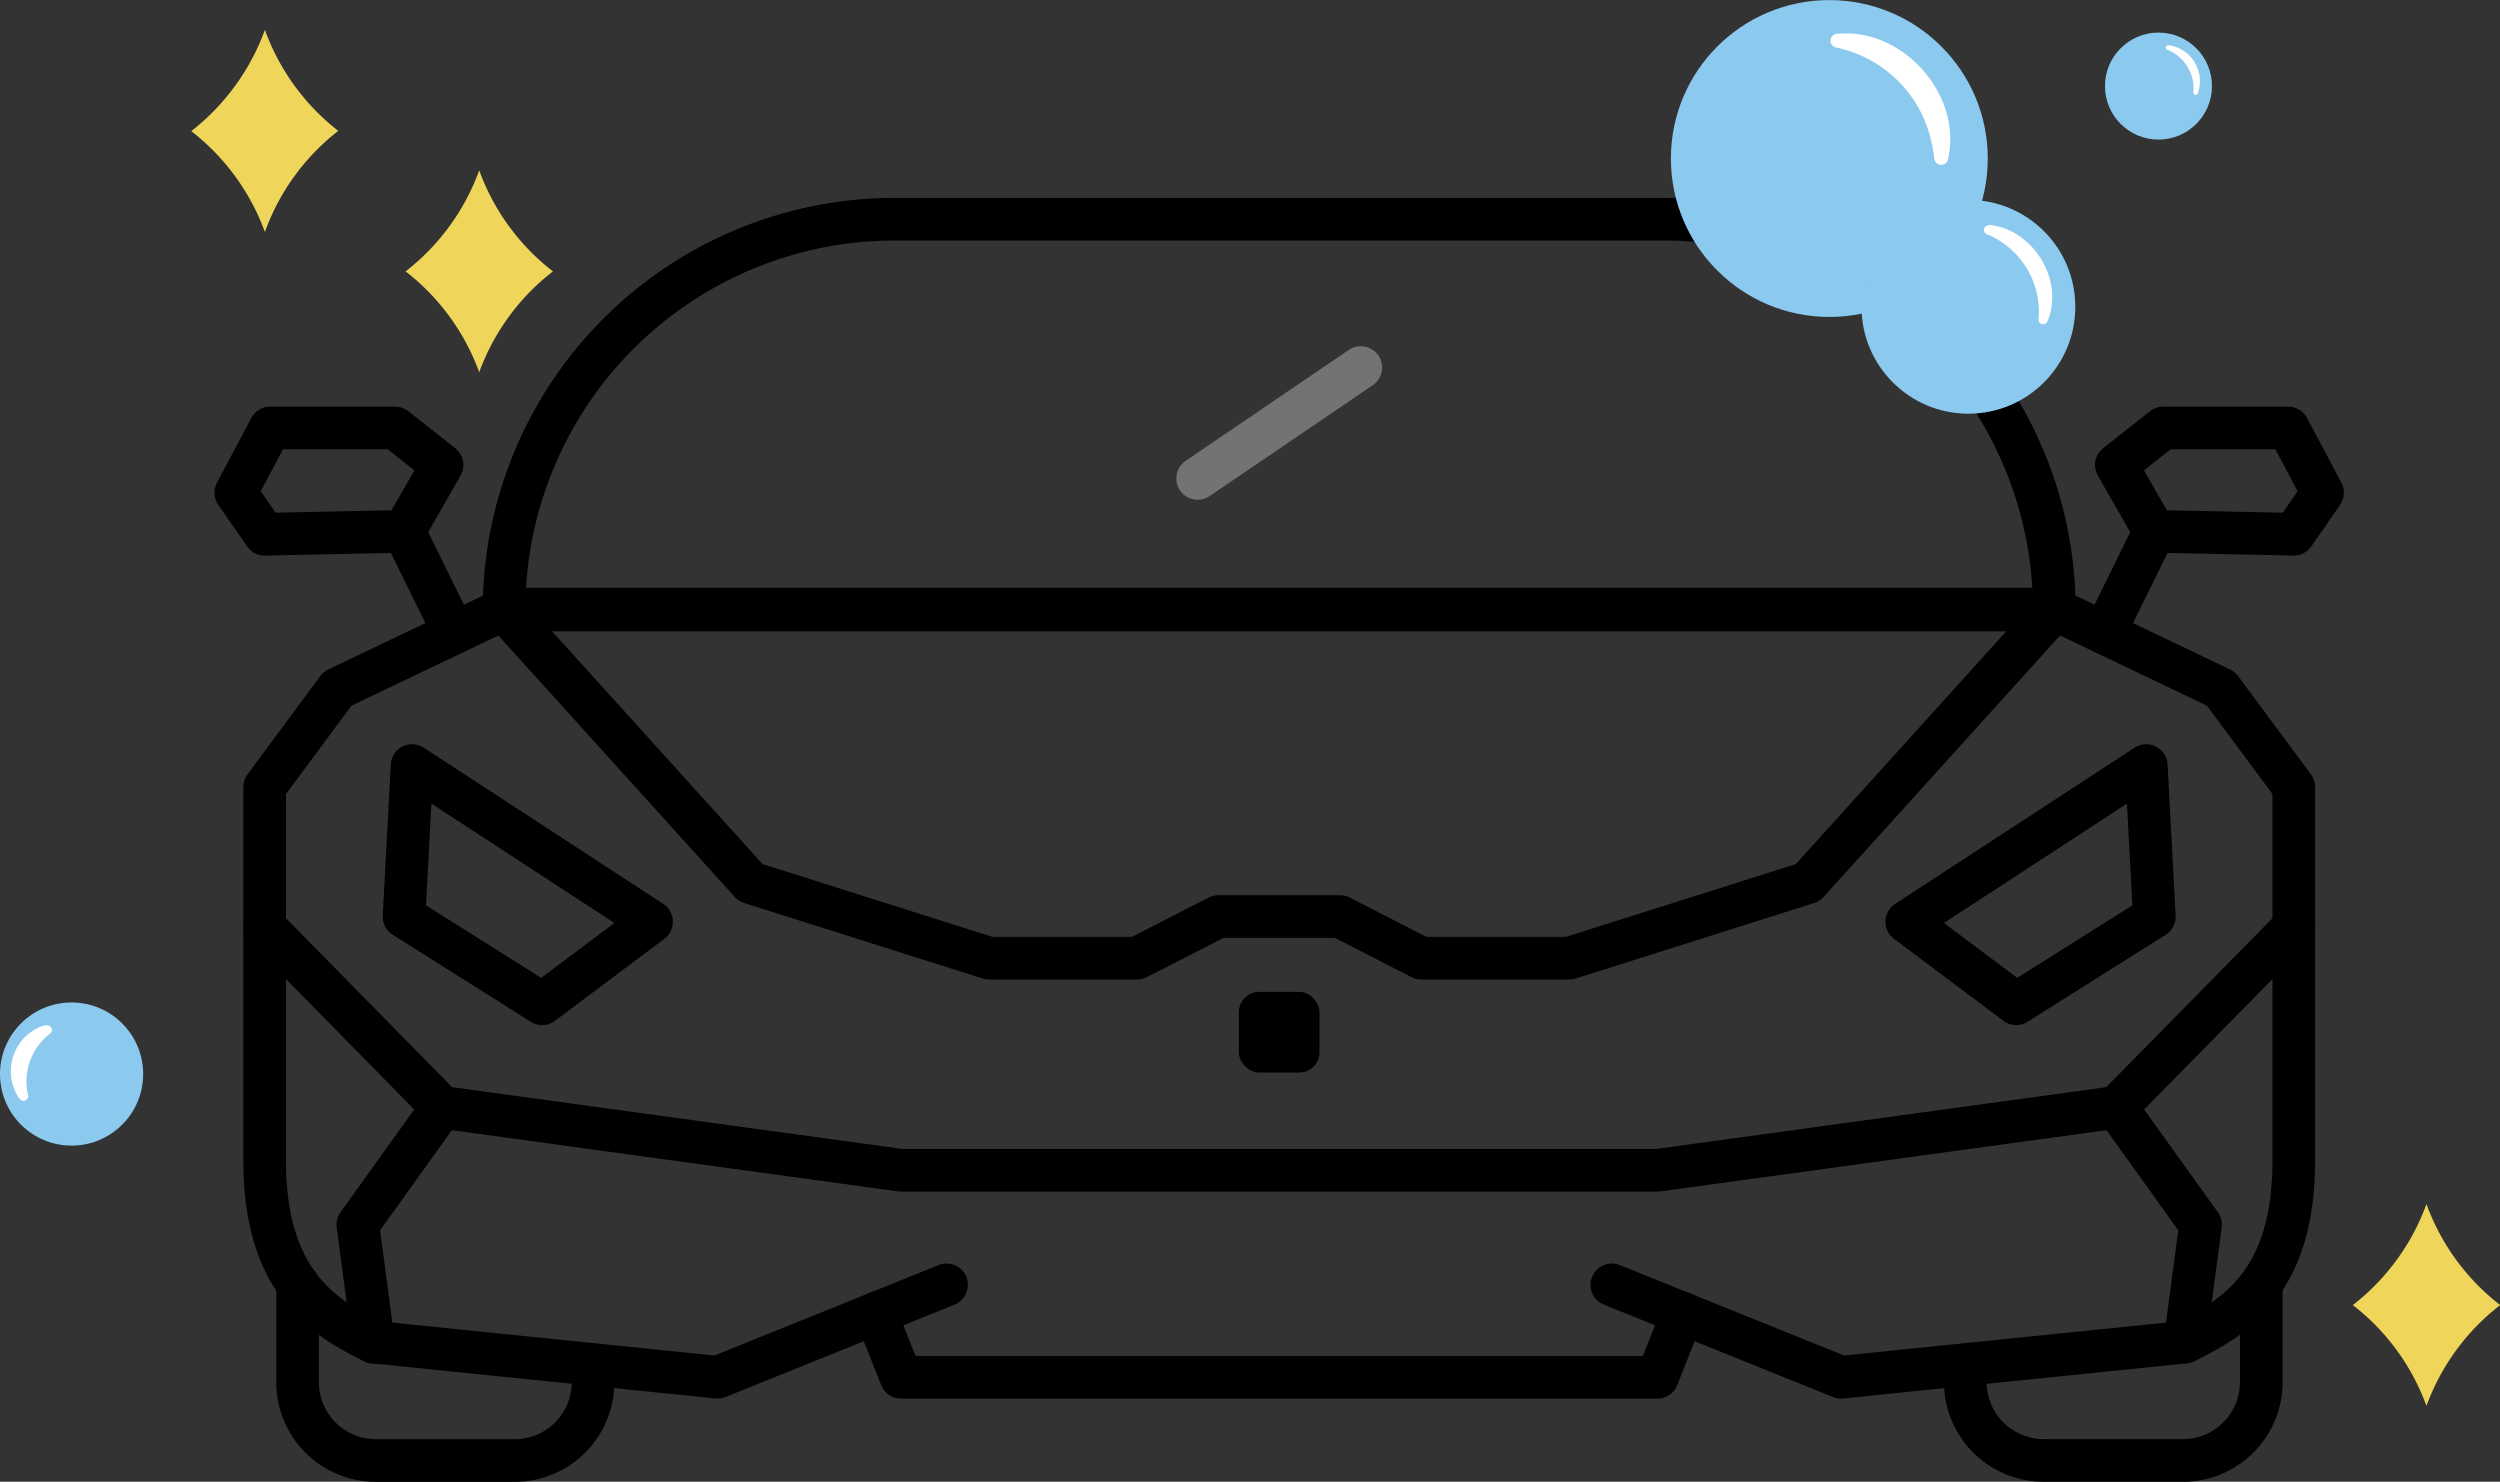 <svg 
  id="Capa_1" 
  data-name="Capa 1" 
  xmlns="http://www.w3.org/2000/svg" 
  viewBox="0 0 293.03 173.68">
  <rect x="0" y="0" width="293.03" height="173.68" fill="#333333" stroke="none"/>
  <defs>
    <style>
      .cls-1{fill:#efd65b}
      .cls-3{fill:none;stroke-linecap:round;stroke-linejoin:round;stroke-width:5px;stroke:#000}
      .cls-6{fill:#8bc9ef}.cls-7{fill:#fff}
    </style>
  </defs>
  <path 
    class="cls-1" 
    d="M165.76 433.62a26.34 26.34 0 0 0-8.64 11.82 26.33 26.33 0 0 0-8.63-11.82 26.39 26.39 0 0 0 8.63-11.84 26.33 26.33 0 0 0 8.64 11.84zM394 554.78a26.34 26.34 0 0 0-8.64 11.82 26.33 26.33 0 0 0-8.63-11.82 26.39 26.39 0 0 0 8.63-11.84 26.33 26.33 0 0 0 8.64 11.84zM140.6 417.15A26.25 26.25 0 0 0 132 429a26.47 26.47 0 0 0-8.63-11.82 26.54 26.54 0 0 0 8.63-11.87 26.32 26.32 0 0 0 8.6 11.84z" 
    transform="translate(-100.95 -401.81)" />
  <path 
    class="cls-3" 
    d="M104.89 25.69H195a45.81 45.81 0 0 1 45.79 45.81v0h0H59.08h0v0a45.81 45.81 0 0 1 45.81-45.81zM149.94 107.43h-7.13l-9.53 4.88h-17.34l-27.96-8.85-28.9-31.96H240.79l-28.9 31.96-27.95 8.85h-17.35l-9.53-4.88h-7.12" />
  <path 
    class="cls-3" 
    d="M149.94 137.17h-44.33l-53.8-7.38-20.79-21.14v-16.4l8.53-11.52 19.53-9.33H240.8l19.52 9.33 8.54 11.52v16.4l-20.8 21.14-53.79 7.38h-44.33" />
  <path 
    class="cls-3" 
    d="M369.81 510.46v27.38c0 14-6.57 18.26-12.76 21.28l-40.32 4.12-18.55-7.48-8.3-3.35" 
    transform="translate(-100.95 -401.81)" />
  <path 
    class="cls-3" 
    d="m102.64 153.95 2.97 7.48h88.66l2.96-7.48" />
  <path
    class="cls-3" 
    d="m211.9 552.41-8.3 3.35-18.55 7.48-40.32-4.12c-6.19-3-12.76-7.32-12.76-21.28v-27.38" 
    transform="translate(-100.95 -401.81)" />
  <path 
    class="cls-3" 
    d="m256.1 157.31 1.83-13.76-9.87-13.76M43.77 157.31l-1.83-13.76 9.87-13.76M223.5 108.04l28.07-18.31.94 17.72-16.19 10.2-12.82-9.61z" />
  <path 
    class="cls-3" 
    d="M366 552.31v11.49a9.18 9.18 0 0 1-9.18 9.19H340.5a9.18 9.18 0 0 1-9.19-9.19v-2" 
    transform="translate(-100.95 -401.81)" />
  <path 
    class="cls-3" 
    d="m252.51 62.28-4.45-7.78 5.5-4.34h14.64l4.03 7.59-3.37 4.87-16.35-.34zM246.66 74.2l5.86-11.92M76.37 108.04 48.3 89.73l-.94 17.72 16.19 10.2 12.82-9.61z" />
  <path 
    class="cls-3" 
    d="M135.83 552.31v11.49A9.18 9.18 0 0 0 145 573h16.27a9.18 9.18 0 0 0 9.19-9.19v-2" 
    transform="translate(-100.95 -401.81)" />
  <path 
    class="cls-3" 
    d="m47.36 62.28 4.45-7.78-5.5-4.34H31.67l-4.03 7.59 3.38 4.87 16.34-.34zM53.22 74.2l-5.86-11.92" />
  <rect 
    x="145.71" 
    y="116.76" 
    width="8.45" 
    height="8.45" 
    rx="1.87" 
    style="stroke-miterlimit:10;stroke:#000" />
  <path 
    style="stroke:#737373;fill:none;stroke-linecap:round;stroke-linejoin:round;stroke-width:5px" 
    d="m140.38 56.08 19.12-13" />
  <circle 
    class="cls-6" 
    cx="214.42" 
    cy="18.58" 
    r="18.57" />
  <path 
    class="cls-7" 
    d="M316.27 405.78c7.7-.78 14.78 7.17 13 14.73a.81.81 0 0 1-1.59-.08 17.19 17.19 0 0 0-1.17-4.59 14.46 14.46 0 0 0-10.36-8.46.81.81 0 0 1 .1-1.6z" 
    transform="translate(-100.95 -401.81)" />
  <circle 
    class="cls-6" 
    cx="230.72" 
    cy="35.96" 
    r="12.53" />
  <path 
    class="cls-7" 
    d="M334 428.17c5.16.36 9 6.49 6.93 11.31a.56.56 0 0 1-.71.29.54.54 0 0 1-.33-.54 9.81 9.81 0 0 0-6.14-10 .54.54 0 0 1 .25-1z" 
    transform="translate(-100.95 -401.81)" />
  <circle 
    class="cls-6" 
    cx="253" 
    cy="10.09" 
    r="6.27" />
  <path 
    class="cls-7" 
    d="M355.1 407.1a4.26 4.26 0 0 1 3.46 5.66.27.27 0 0 1-.52-.12 4.88 4.88 0 0 0-3.06-5 .27.27 0 0 1 .12-.52z" 
    transform="translate(-100.95 -401.81)" />
  <circle 
    class="cls-6" 
    cx="8.39" 
    cy="125.89" 
    r="8.39" />
  <path 
    class="cls-7"
    d="M103.2 530.55a5.66 5.66 0 0 1 .83-7.33c.53-.51 2.59-1.94 3-.81a.53.53 0 0 1-.2.54 7.08 7.08 0 0 0-2.61 7.15.55.55 0 0 1-1 .45z" 
    transform="translate(-100.95 -401.81)" />
</svg>